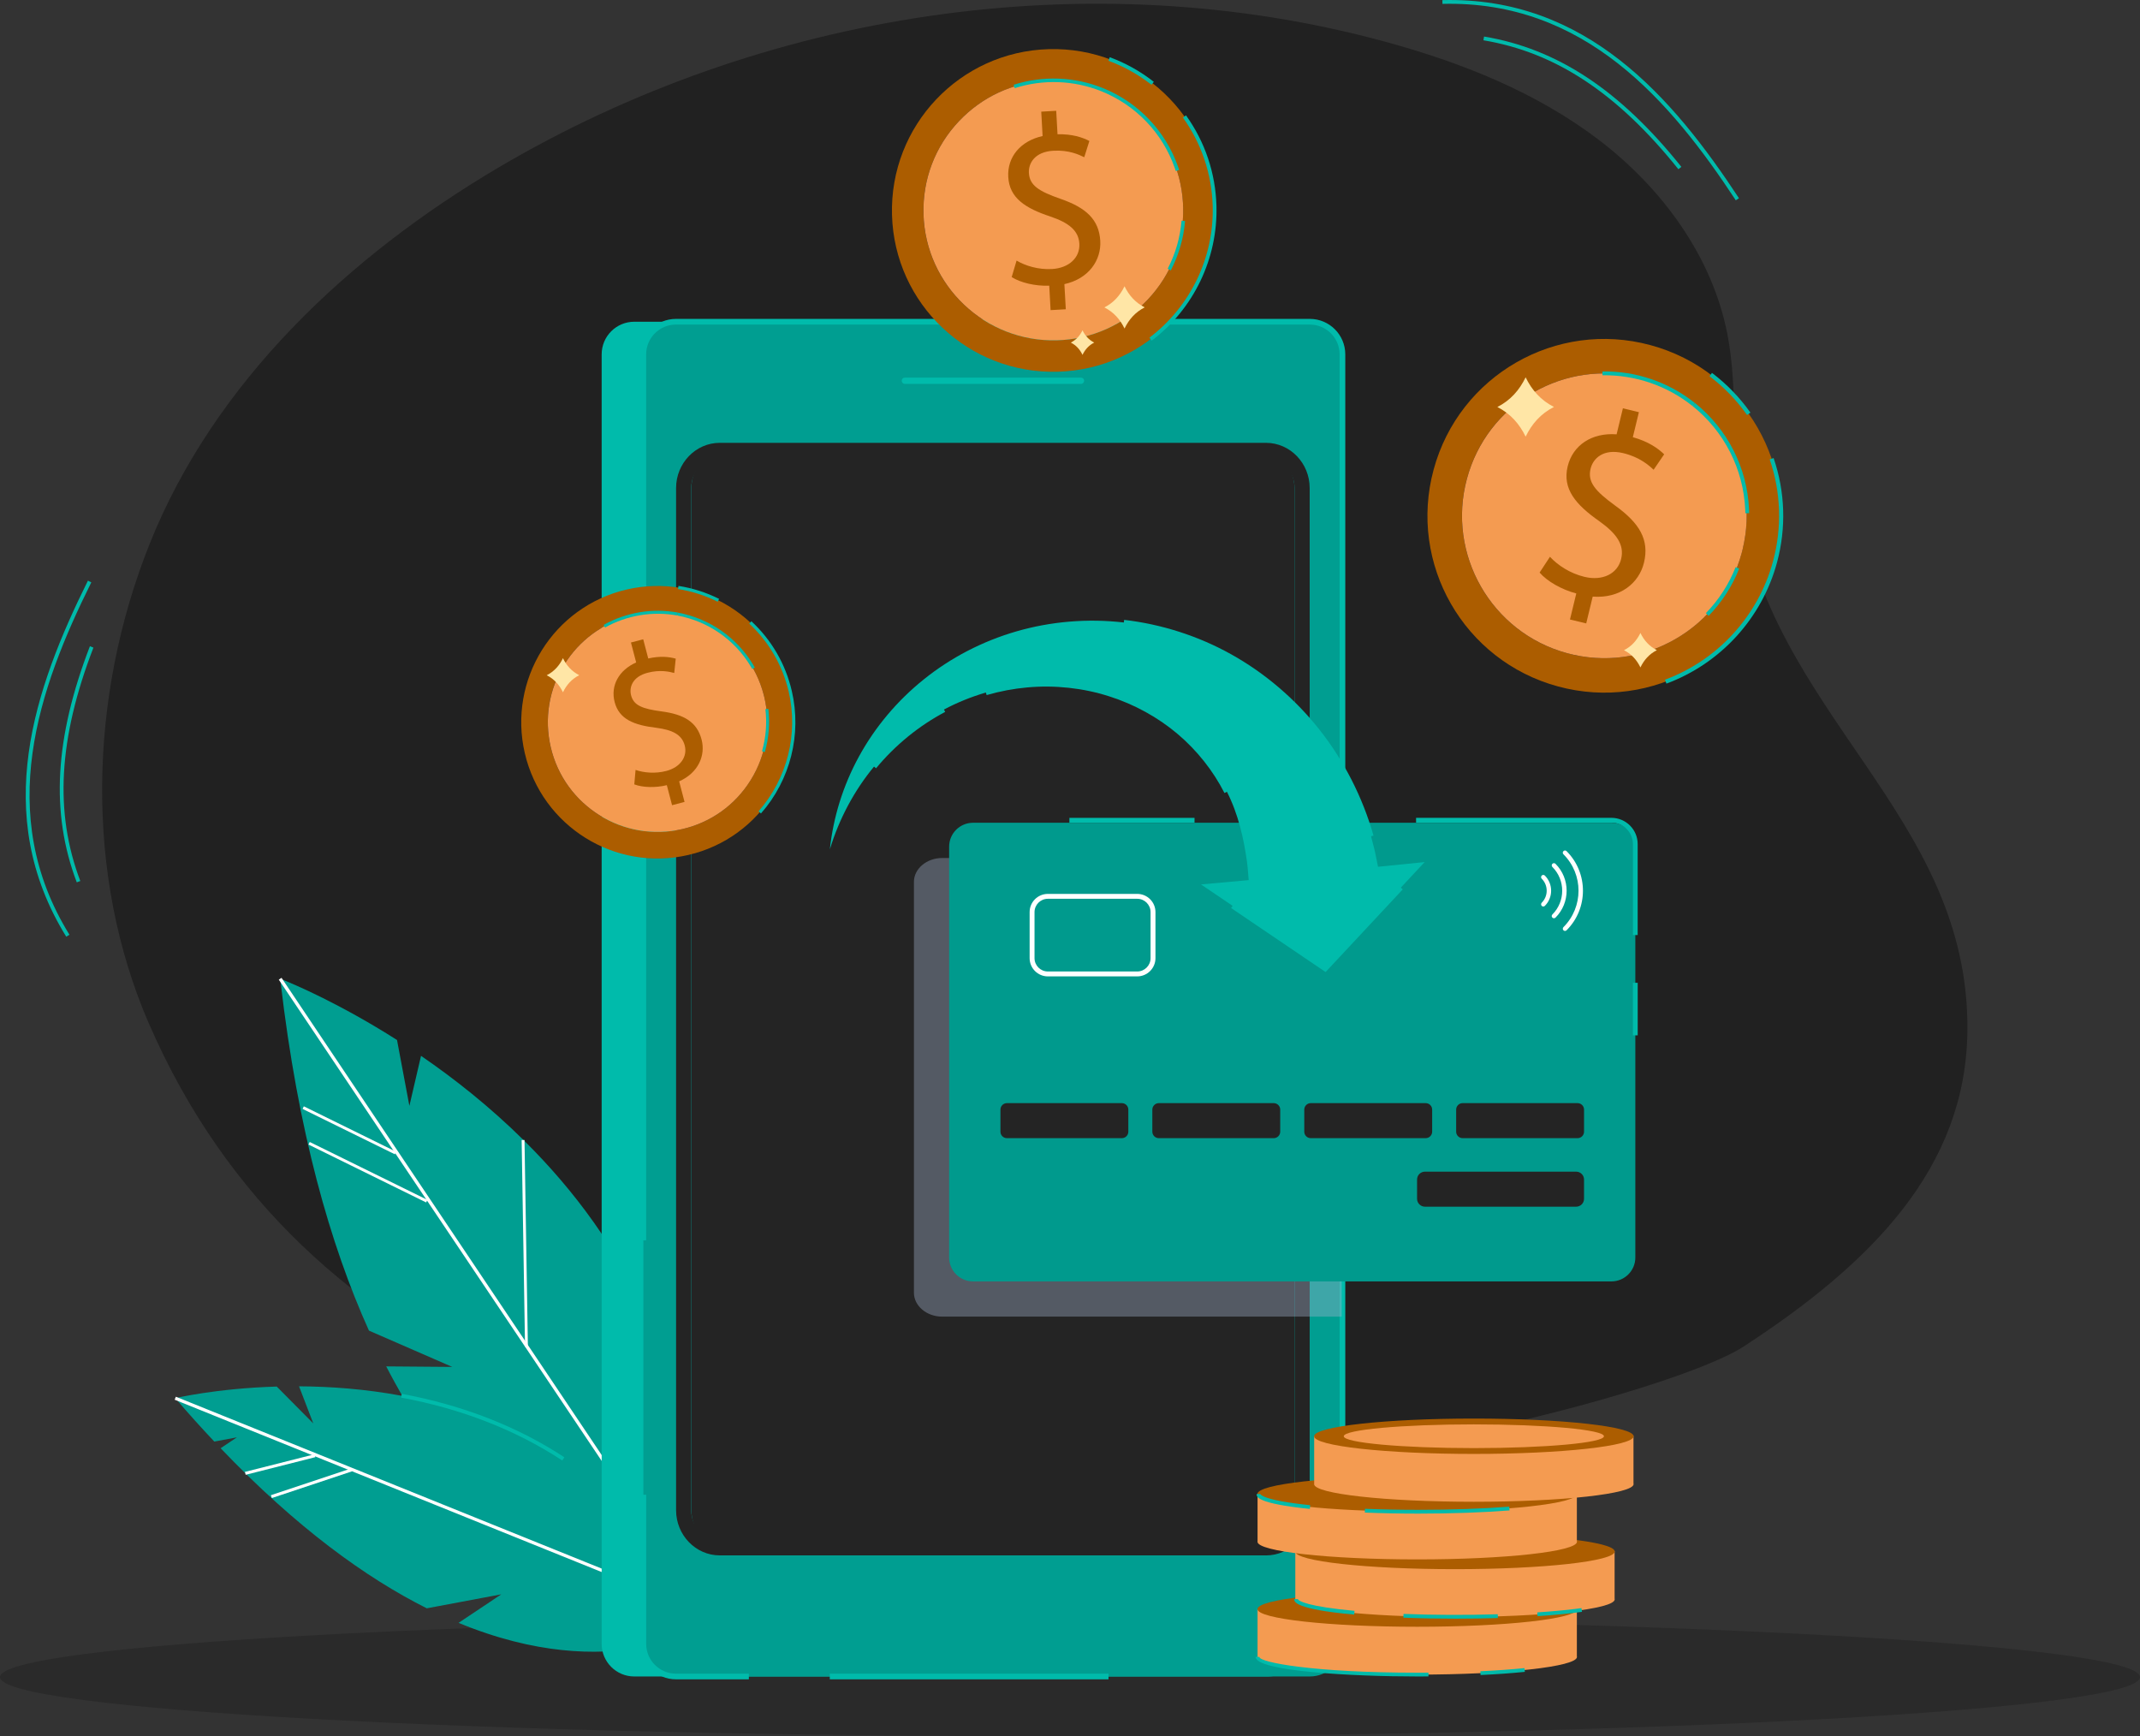 <svg width="159" height="129" viewBox="0 0 159 129" fill="none" xmlns="http://www.w3.org/2000/svg">
<rect x="0" y="0" width="159" height="129" fill="#333333" stroke="none"/>
<g clip-path="url(#clip0_654_523)">
<path d="M11.081 76.093C6.236 64.949 6.605 51.709 11.112 40.424C15.91 28.407 25.872 19.039 37.014 12.46C56.634 0.874 80.919 -2.896 102.904 3.095C108.578 4.641 114.158 6.851 118.83 10.422C123.5 13.995 127.215 19.049 128.342 24.82C129.122 28.817 128.651 32.958 129.192 36.995C131.337 53.015 146.374 60.473 146.176 76.634C146.05 86.732 139.152 93.802 129.493 100.081C121.025 105.585 34.055 128.922 11.084 76.09L11.081 76.093Z" fill="#212121"/>
<path d="M79.499 129C123.405 129 158.997 127.032 158.997 124.605C158.997 122.178 123.405 120.21 79.499 120.21C35.593 120.21 0 122.178 0 124.605C0 127.032 35.593 129 79.499 129Z" fill="#2A2A2A"/>
<path d="M20.818 72.718C20.829 72.809 20.839 72.896 20.85 72.987C22.137 84.042 24.523 92.458 27.413 98.862L33.603 101.559L28.831 101.52H28.695C32.3 108.496 36.496 112.731 40.248 115.3C42.581 116.904 44.747 117.861 46.492 118.429C46.607 118.468 46.72 118.505 46.832 118.539C47.112 118.628 47.384 118.701 47.641 118.769L50.785 118.476C50.806 118.324 50.827 118.175 50.843 118.024C50.856 117.929 50.866 117.833 50.877 117.738C50.895 117.613 50.908 117.487 50.919 117.364C52.527 102.616 46.22 91.961 38.968 84.772C38.947 84.746 38.924 84.725 38.898 84.702C36.376 82.209 33.736 80.129 31.282 78.447L30.417 82.162L29.498 77.27C25.258 74.57 21.849 73.131 21.015 72.796C20.884 72.744 20.818 72.718 20.818 72.718Z" fill="#009E91"/>
<path d="M20.713 72.786L20.849 72.987L29.22 85.466L29.369 85.688L31.653 89.089L31.729 89.204L39.007 100.049L39.017 100.065L50.876 117.741L51.054 118.005L51.336 118.426L51.611 118.4L51.331 117.979L50.918 117.367L39.216 99.924L38.999 99.599L21.014 72.796L20.917 72.65L20.713 72.786Z" fill="white"/>
<path d="M23.014 84.847L22.92 85.037L31.663 89.339L31.757 89.149L23.014 84.847Z" fill="white"/>
<path d="M22.574 82.198L22.48 82.389L29.335 85.76L29.429 85.57L22.574 82.198Z" fill="white"/>
<path d="M38.97 84.7L38.758 84.704L39.01 100.065L39.222 100.062L38.97 84.7Z" fill="white"/>
<path d="M52.396 120.731C52.396 120.731 45.511 125.309 34.071 120.574L37.247 118.455L31.711 119.494C27.183 117.223 22.034 113.503 16.392 107.599L17.603 106.791L15.923 107.105C14.969 106.095 14.001 105.02 13.02 103.879C13.02 103.879 16.07 103.152 20.562 103.018L23.277 105.757L22.218 103C31.45 103.05 45.291 105.857 52.394 120.734L52.396 120.731Z" fill="#009E91"/>
<path d="M13.066 103.773L12.977 103.994L52.812 120.072L52.901 119.851L13.066 103.773Z" fill="white"/>
<path d="M23.373 108.049L18.199 109.359L18.254 109.574L23.427 108.264L23.373 108.049Z" fill="white"/>
<path d="M26.093 109.102L20.127 111.09L20.197 111.301L26.164 109.313L26.093 109.102Z" fill="white"/>
<path d="M41.776 108.509L41.931 108.274C38.449 105.988 34.389 104.402 29.855 103.56L29.803 103.837C34.297 104.672 38.326 106.244 41.774 108.509H41.776Z" fill="#00BBAB"/>
<path d="M96.644 26.327V122.136C96.644 123.473 95.561 124.558 94.222 124.558H47.126C45.789 124.558 44.703 123.473 44.703 122.136V26.327C44.703 24.988 45.789 23.904 47.126 23.904H94.222C95.561 23.904 96.644 24.988 96.644 26.327Z" fill="#00BBAB"/>
<path d="M99.742 26.327V122.136C99.742 123.473 98.659 124.558 97.32 124.558H50.223C48.886 124.558 47.801 123.473 47.801 122.136V26.327C47.801 24.988 48.886 23.904 50.223 23.904H97.32C98.659 23.904 99.742 24.988 99.742 26.327Z" fill="#009E91"/>
<path d="M96.177 36.262V112.203C96.177 113.749 95.002 115.002 93.555 115.002H53.99C52.544 115.002 51.369 113.749 51.369 112.203V36.262C51.369 34.716 52.544 33.463 53.99 33.463H93.555C95.002 33.463 96.177 34.716 96.177 36.262Z" fill="#242424"/>
<path d="M80.317 28.522H67.229C67.101 28.522 66.996 28.417 66.996 28.289C66.996 28.161 67.101 28.056 67.229 28.056H80.317C80.445 28.056 80.55 28.161 80.55 28.289C80.55 28.417 80.445 28.522 80.317 28.522Z" fill="#00BBAB"/>
<path d="M94.059 115.562H53.481C51.69 115.562 50.232 114.055 50.232 112.2V36.262C50.232 34.41 51.69 32.901 53.481 32.901H94.059C95.851 32.901 97.308 34.407 97.308 36.262V112.203C97.308 114.055 95.851 115.564 94.059 115.564V115.562ZM53.481 34.023C52.31 34.023 51.355 35.028 51.355 36.262V112.203C51.355 113.438 52.31 114.442 53.481 114.442H94.059C95.231 114.442 96.186 113.438 96.186 112.203V36.262C96.186 35.028 95.231 34.023 94.059 34.023H53.481Z" fill="#242424"/>
<path d="M99.953 26.327V108.41H99.532V26.327C99.532 25.108 98.538 24.114 97.319 24.114H50.222C49.003 24.114 48.009 25.108 48.009 26.327V92.152H47.588V26.327C47.588 24.875 48.77 23.693 50.222 23.693H97.319C98.771 23.693 99.953 24.875 99.953 26.327Z" fill="#00BBAB"/>
<path d="M55.639 124.77H50.224C48.772 124.77 47.59 123.588 47.59 122.136V111.055H48.011V122.136C48.011 123.355 49.002 124.349 50.224 124.349H55.639V124.77Z" fill="#00BBAB"/>
<path d="M82.361 124.349H61.652V124.77H82.361V124.349Z" fill="#00BBAB"/>
<path d="M117.168 123.106C117.168 123.831 111.852 124.419 105.299 124.419C98.746 124.419 93.43 123.831 93.43 123.106C93.43 123.093 93.432 123.08 93.435 123.067V119.52H117.16V123.059C117.165 123.075 117.168 123.091 117.168 123.106Z" fill="#F49B51"/>
<path d="M105.299 120.864C111.854 120.864 117.168 120.276 117.168 119.551C117.168 118.826 111.854 118.238 105.299 118.238C98.744 118.238 93.43 118.826 93.43 119.551C93.43 120.276 98.744 120.864 105.299 120.864Z" fill="#AC5D00"/>
<path d="M119.972 118.827C119.972 119.551 114.657 120.14 108.103 120.14C101.55 120.14 96.234 119.551 96.234 118.827C96.234 118.813 96.237 118.8 96.24 118.787V115.24H119.964V118.779C119.97 118.795 119.972 118.811 119.972 118.827Z" fill="#F49B51"/>
<path d="M108.103 116.585C114.658 116.585 119.972 115.997 119.972 115.272C119.972 114.546 114.658 113.958 108.103 113.958C101.548 113.958 96.234 114.546 96.234 115.272C96.234 115.997 101.548 116.585 108.103 116.585Z" fill="#AC5D00"/>
<path d="M117.168 114.547C117.168 115.272 111.852 115.86 105.299 115.86C98.746 115.86 93.43 115.272 93.43 114.547C93.43 114.534 93.432 114.521 93.435 114.508V110.96H117.16V114.5C117.165 114.516 117.168 114.531 117.168 114.547Z" fill="#F49B51"/>
<path d="M105.299 112.305C111.854 112.305 117.168 111.717 117.168 110.992C117.168 110.267 111.854 109.679 105.299 109.679C98.744 109.679 93.43 110.267 93.43 110.992C93.43 111.717 98.744 112.305 105.299 112.305Z" fill="#AC5D00"/>
<path d="M105.301 124.558C100.475 124.558 93.291 124.171 93.291 123.106H93.571C93.571 123.514 97.6 124.278 105.301 124.278C105.581 124.278 105.858 124.278 106.133 124.276V124.555C105.861 124.555 105.581 124.558 105.301 124.558Z" fill="#00BBAB"/>
<path d="M110.005 124.451L109.992 124.171C111.193 124.113 112.297 124.035 113.267 123.936L113.296 124.215C112.32 124.315 111.214 124.393 110.005 124.451Z" fill="#00BBAB"/>
<path d="M100.617 119.962C96.156 119.556 96.156 118.994 96.156 118.808H96.436C96.436 118.944 97.192 119.368 100.64 119.682L100.614 119.962H100.617Z" fill="#00BBAB"/>
<path d="M108.165 120.263C106.831 120.263 105.52 120.239 104.27 120.19L104.28 119.91C106.511 119.996 108.981 120.006 111.281 119.936L111.288 120.216C110.271 120.247 109.219 120.263 108.162 120.263H108.165Z" fill="#00BBAB"/>
<path d="M114.239 120.077L114.221 119.797C115.487 119.713 116.591 119.606 117.501 119.478L117.54 119.755C116.622 119.886 115.51 119.993 114.239 120.077Z" fill="#00BBAB"/>
<path d="M97.317 112.109C93.361 111.706 93.361 111.196 93.361 111.005H93.641C93.641 111.005 93.743 111.463 97.346 111.832L97.317 112.111V112.109Z" fill="#00BBAB"/>
<path d="M105.372 112.457C104.007 112.457 102.672 112.431 101.406 112.381L101.417 112.101C102.68 112.151 104.012 112.177 105.372 112.177C107.808 112.177 110.146 112.096 112.137 111.941L112.158 112.221C110.162 112.376 107.816 112.457 105.372 112.457Z" fill="#00BBAB"/>
<path d="M121.375 110.265C121.375 110.989 116.059 111.578 109.506 111.578C102.953 111.578 97.637 110.989 97.637 110.265C97.637 110.252 97.639 110.238 97.642 110.225V106.678H121.367V110.218C121.372 110.233 121.375 110.249 121.375 110.265Z" fill="#F49B51"/>
<path d="M109.506 108.023C116.061 108.023 121.375 107.435 121.375 106.71C121.375 105.984 116.061 105.396 109.506 105.396C102.951 105.396 97.637 105.984 97.637 106.71C97.637 107.435 102.951 108.023 109.506 108.023Z" fill="#AC5D00"/>
<path d="M119.172 106.71C119.172 107.196 114.845 107.591 109.506 107.591C104.167 107.591 99.84 107.196 99.84 106.71C99.84 106.223 104.167 105.828 109.506 105.828C114.845 105.828 119.172 106.223 119.172 106.71Z" fill="#F49B51"/>
<g opacity="0.38">
<path d="M99.686 63.748V97.823H70.008C68.851 97.823 67.904 97.025 67.904 96.047V65.522C67.904 64.546 68.849 63.748 70.008 63.748H99.686Z" fill="#A3B2CE"/>
</g>
<path d="M77.918 3.652C71.3 3.838 66.086 9.355 66.275 15.976C66.46 22.594 71.977 27.81 78.599 27.619C85.217 27.433 90.434 21.916 90.243 15.295C90.057 8.677 84.54 3.464 77.918 3.652ZM87.904 15.363C87.977 17.94 87.041 20.389 85.269 22.264C83.501 24.137 81.107 25.21 78.531 25.283C73.212 25.432 68.762 21.228 68.613 15.91C68.54 13.334 69.474 10.885 71.245 9.009C72.953 7.202 75.242 6.14 77.717 6.004C77.806 5.998 77.895 5.996 77.987 5.993C83.219 5.844 87.606 9.909 87.893 15.102C87.899 15.191 87.904 15.277 87.906 15.366L87.904 15.363Z" fill="#AC5D00"/>
<path d="M87.893 15.099C87.898 15.188 87.903 15.274 87.906 15.363C87.979 17.94 87.043 20.391 85.272 22.264C83.503 24.137 81.109 25.21 78.533 25.283C73.214 25.432 68.764 21.228 68.615 15.908C68.542 13.331 69.476 10.88 71.247 9.007C72.955 7.199 75.244 6.137 77.719 5.998C77.808 5.993 77.897 5.991 77.989 5.988C83.221 5.839 87.608 9.904 87.895 15.097L87.893 15.099Z" fill="#F49B51"/>
<path d="M78.058 23.039L77.958 21.226C76.917 21.265 75.821 21.003 75.167 20.587L75.531 19.361C76.2 19.756 77.152 20.043 78.157 19.988C79.431 19.918 80.252 19.133 80.195 18.11C80.14 17.124 79.407 16.551 78.047 16.088C76.177 15.471 74.999 14.709 74.913 13.148C74.829 11.659 75.826 10.469 77.464 10.108L77.364 8.295L78.476 8.232L78.573 9.975C79.651 9.951 80.404 10.197 80.94 10.474L80.558 11.683C80.169 11.489 79.413 11.133 78.264 11.199C76.883 11.275 76.407 12.13 76.446 12.847C76.498 13.781 77.189 14.21 78.785 14.77C80.676 15.421 81.66 16.302 81.749 17.901C81.827 19.319 80.914 20.703 79.083 21.111L79.188 22.978L78.058 23.041V23.039Z" fill="#AC5D00"/>
<path d="M87.363 12.711C87.339 12.635 87.311 12.556 87.284 12.481C86.374 9.88 84.391 7.811 81.838 6.783L81.935 6.54C84.556 7.594 86.594 9.723 87.525 12.376C87.559 12.47 87.585 12.549 87.612 12.63L87.363 12.708V12.711Z" fill="#00BBAB"/>
<path d="M81.84 6.783C79.788 5.957 77.499 5.875 75.394 6.548L75.312 6.299C77.476 5.606 79.828 5.692 81.936 6.54L81.84 6.783Z" fill="#00BBAB"/>
<path d="M86.991 20.09L86.758 19.97C87.339 18.845 87.684 17.645 87.788 16.399L88.05 16.42C87.943 17.7 87.587 18.932 86.991 20.088V20.09Z" fill="#00BBAB"/>
<path d="M85.554 6.299C84.584 5.541 83.508 4.939 82.357 4.515L82.454 4.251C83.631 4.685 84.733 5.3 85.727 6.079L85.554 6.299Z" fill="#00BBAB"/>
<path d="M85.572 25.312L85.402 25.087C88.453 22.777 90.211 19.117 90.101 15.298C90.033 12.925 89.269 10.655 87.89 8.735L88.118 8.57C89.53 10.537 90.313 12.86 90.381 15.29C90.49 19.201 88.693 22.947 85.57 25.309L85.572 25.312Z" fill="#00BBAB"/>
<path d="M46.555 43.801C41.111 45.07 37.726 50.511 38.992 55.958C40.261 61.401 45.702 64.789 51.149 63.52C56.593 62.252 59.98 56.81 58.712 51.364C57.443 45.92 52.002 42.535 46.555 43.801ZM56.789 51.811C57.283 53.93 56.92 56.115 55.771 57.964C54.623 59.811 52.823 61.103 50.701 61.598C46.327 62.615 41.938 59.887 40.917 55.51C40.423 53.391 40.784 51.207 41.935 49.358C43.044 47.576 44.76 46.31 46.785 45.782C46.858 45.763 46.932 45.745 47.005 45.729C51.308 44.725 55.625 47.351 56.737 51.599C56.755 51.67 56.773 51.743 56.791 51.817L56.789 51.811Z" fill="#AC5D00"/>
<path d="M56.736 51.594C56.754 51.665 56.772 51.738 56.791 51.811C57.285 53.93 56.921 56.117 55.773 57.964C54.624 59.811 52.825 61.103 50.703 61.598C46.329 62.615 41.937 59.887 40.919 55.51C40.425 53.391 40.786 51.207 41.937 49.358C43.046 47.576 44.762 46.31 46.787 45.782C46.86 45.763 46.933 45.745 47.007 45.729C51.31 44.725 55.626 47.351 56.738 51.599L56.736 51.594Z" fill="#F49B51"/>
<path d="M49.932 59.819L49.545 58.336C48.69 58.545 47.74 58.511 47.128 58.278L47.222 57.203C47.842 57.417 48.679 57.496 49.503 57.281C50.547 57.009 51.094 56.222 50.874 55.385C50.662 54.576 49.959 54.228 48.758 54.072C47.107 53.875 46.003 53.444 45.668 52.164C45.349 50.946 45.974 49.794 47.267 49.219L46.879 47.736L47.79 47.498L48.164 48.923C49.053 48.722 49.715 48.8 50.207 48.936L50.095 50.001C49.741 49.907 49.053 49.739 48.114 49.985C46.984 50.281 46.736 51.068 46.887 51.657C47.086 52.421 47.73 52.662 49.148 52.855C50.822 53.075 51.785 53.64 52.127 54.948C52.431 56.109 51.907 57.407 50.461 58.053L50.861 59.581L49.935 59.824L49.932 59.819Z" fill="#AC5D00"/>
<path d="M55.894 49.708C55.86 49.648 55.826 49.59 55.789 49.53C54.599 47.532 52.608 46.153 50.324 45.732L50.364 45.515C52.71 45.946 54.753 47.364 55.97 49.405C56.011 49.478 56.048 49.538 56.082 49.601L55.889 49.708H55.894Z" fill="#00BBAB"/>
<path d="M50.328 45.732C48.492 45.395 46.585 45.711 44.955 46.621L44.848 46.428C46.519 45.491 48.481 45.167 50.367 45.512L50.328 45.729V45.732Z" fill="#00BBAB"/>
<path d="M56.829 55.877L56.617 55.816C56.908 54.788 56.994 53.734 56.868 52.688L57.088 52.662C57.216 53.737 57.127 54.82 56.829 55.874V55.877Z" fill="#00BBAB"/>
<path d="M53.321 44.706C52.389 44.241 51.401 43.924 50.375 43.767L50.412 43.532C51.461 43.694 52.476 44.019 53.428 44.495L53.323 44.706H53.321Z" fill="#00BBAB"/>
<path d="M56.535 60.436L56.357 60.279C58.491 57.854 59.331 54.532 58.599 51.39C58.143 49.436 57.128 47.689 55.666 46.331L55.828 46.158C57.327 47.547 58.366 49.339 58.831 51.338C59.58 54.556 58.724 57.956 56.537 60.439L56.535 60.436Z" fill="#00BBAB"/>
<path d="M72.296 95.205H119.728C120.709 95.205 121.504 94.409 121.504 93.428V62.906C121.504 61.925 120.709 61.129 119.728 61.129L72.296 61.129C71.315 61.129 70.52 61.925 70.52 62.906V93.428C70.52 94.409 71.315 95.205 72.296 95.205Z" fill="#009A8D"/>
<path d="M83.352 81.96H74.813C74.547 81.96 74.332 82.176 74.332 82.442V84.082C74.332 84.347 74.547 84.563 74.813 84.563H83.352C83.618 84.563 83.834 84.347 83.834 84.082V82.442C83.834 82.176 83.618 81.96 83.352 81.96Z" fill="#242424"/>
<path d="M94.637 81.96H86.099C85.833 81.96 85.617 82.176 85.617 82.442V84.082C85.617 84.347 85.833 84.563 86.099 84.563H94.637C94.903 84.563 95.119 84.347 95.119 84.082V82.442C95.119 82.176 94.903 81.96 94.637 81.96Z" fill="#242424"/>
<path d="M105.926 81.96H97.388C97.122 81.96 96.906 82.176 96.906 82.442V84.082C96.906 84.347 97.122 84.563 97.388 84.563H105.926C106.192 84.563 106.408 84.347 106.408 84.082V82.442C106.408 82.176 106.192 81.96 105.926 81.96Z" fill="#242424"/>
<path d="M117.211 81.96H108.673C108.407 81.96 108.191 82.176 108.191 82.442V84.082C108.191 84.347 108.407 84.563 108.673 84.563H117.211C117.477 84.563 117.693 84.347 117.693 84.082V82.442C117.693 82.176 117.477 81.96 117.211 81.96Z" fill="#242424"/>
<path d="M117.106 87.051H105.873C105.549 87.051 105.287 87.313 105.287 87.637V89.068C105.287 89.391 105.549 89.654 105.873 89.654H117.106C117.43 89.654 117.692 89.391 117.692 89.068V87.637C117.692 87.313 117.43 87.051 117.106 87.051Z" fill="#242424"/>
<path d="M76.5 71.188V67.769C76.5 67.02 77.107 66.414 77.855 66.414H84.495C85.243 66.414 85.85 67.02 85.85 67.769V71.188C85.85 71.936 85.243 72.543 84.495 72.543H77.855C77.107 72.543 76.5 71.936 76.5 71.188ZM77.855 66.777C77.308 66.777 76.864 67.222 76.864 67.769V71.188C76.864 71.734 77.308 72.179 77.855 72.179H84.495C85.041 72.179 85.486 71.734 85.486 71.188V67.769C85.486 67.222 85.041 66.777 84.495 66.777H77.855Z" fill="white"/>
<path d="M116.115 69.003C116.115 68.962 116.131 68.92 116.162 68.886C117.656 67.392 117.656 64.962 116.162 63.471C116.097 63.405 116.097 63.303 116.162 63.238C116.228 63.172 116.33 63.172 116.395 63.238C118.017 64.86 118.017 67.499 116.395 69.118C116.33 69.184 116.228 69.184 116.162 69.118C116.131 69.087 116.115 69.045 116.115 69.001V69.003Z" fill="white"/>
<path d="M115.293 64.297C115.293 64.255 115.309 64.214 115.34 64.18C115.405 64.114 115.507 64.114 115.573 64.18C116.674 65.281 116.674 67.076 115.573 68.177C115.507 68.242 115.405 68.242 115.34 68.177C115.275 68.111 115.275 68.009 115.34 67.944C116.313 66.971 116.313 65.386 115.34 64.412C115.309 64.381 115.293 64.339 115.293 64.295V64.297Z" fill="white"/>
<path d="M114.502 67.188C114.502 67.146 114.518 67.104 114.549 67.07C115.041 66.578 115.041 65.778 114.549 65.286C114.484 65.221 114.484 65.119 114.549 65.053C114.614 64.988 114.716 64.988 114.782 65.053C115.402 65.673 115.402 66.683 114.782 67.303C114.716 67.368 114.614 67.368 114.549 67.303C114.518 67.272 114.502 67.23 114.502 67.185V67.188Z" fill="white"/>
<path d="M121.681 69.472H121.325V62.717C121.325 61.836 120.608 61.119 119.727 61.119H105.213V60.763H119.727C120.804 60.763 121.678 61.639 121.678 62.715V69.469L121.681 69.472Z" fill="#00BBAB"/>
<path d="M121.68 73.019H121.324V76.924H121.68V73.019Z" fill="#00BBAB"/>
<path d="M88.752 60.766H79.455V61.121H88.752V60.766Z" fill="#00BBAB"/>
<path d="M122.629 25.642C115.626 23.745 108.413 27.886 106.517 34.891C104.62 41.894 108.761 49.109 115.767 51.003C122.77 52.9 129.985 48.759 131.879 41.753C133.776 34.75 129.635 27.538 122.629 25.642ZM129.404 41.086C128.667 43.812 126.911 46.088 124.46 47.492C122.011 48.9 119.163 49.269 116.434 48.531C110.807 47.006 107.466 41.191 108.991 35.561C109.729 32.835 111.482 30.559 113.933 29.152C116.295 27.794 119.034 27.405 121.674 28.043C121.771 28.066 121.862 28.093 121.959 28.116C127.495 29.613 130.814 35.266 129.475 40.803C129.451 40.898 129.43 40.992 129.404 41.083V41.086Z" fill="#AC5D00"/>
<path d="M129.478 40.806C129.454 40.9 129.433 40.994 129.407 41.086C128.669 43.812 126.914 46.088 124.463 47.492C122.014 48.9 119.165 49.269 116.437 48.531C110.81 47.006 107.469 41.191 108.994 35.561C109.732 32.835 111.485 30.559 113.936 29.152C116.298 27.794 119.037 27.405 121.677 28.043C121.773 28.067 121.865 28.093 121.962 28.116C127.5 29.613 130.817 35.266 129.478 40.803V40.806Z" fill="#F49B51"/>
<path d="M116.648 46.025L117.117 44.092C116.01 43.804 114.945 43.181 114.391 42.54L115.16 41.368C115.738 41.994 116.646 42.598 117.718 42.857C119.079 43.187 120.188 42.621 120.449 41.531C120.703 40.477 120.115 39.647 118.835 38.729C117.067 37.492 116.073 36.32 116.476 34.653C116.86 33.066 118.281 32.132 120.112 32.27L120.58 30.337L121.768 30.625L121.318 32.482C122.458 32.799 123.167 33.293 123.646 33.754L122.861 34.902C122.516 34.575 121.831 33.965 120.606 33.667C119.131 33.311 118.364 34.057 118.179 34.823C117.938 35.82 118.527 36.487 120.026 37.581C121.804 38.862 122.558 40.097 122.147 41.803C121.781 43.315 120.387 44.479 118.336 44.327L117.854 46.318L116.648 46.028V46.025Z" fill="#AC5D00"/>
<path d="M129.677 38.133C129.677 38.044 129.672 37.955 129.669 37.866C129.536 34.85 128.11 32.05 125.756 30.167L125.934 29.942C128.351 31.878 129.816 34.753 129.952 37.834C129.957 37.944 129.96 38.036 129.962 38.127L129.675 38.133H129.677Z" fill="#00BBAB"/>
<path d="M125.753 30.167C123.862 28.652 121.486 27.841 119.064 27.883L119.059 27.598C121.546 27.554 123.987 28.388 125.931 29.945L125.753 30.17V30.167Z" fill="#00BBAB"/>
<path d="M126.951 45.758L126.744 45.559C127.709 44.563 128.452 43.412 128.955 42.138L129.222 42.242C128.706 43.55 127.942 44.733 126.951 45.755V45.758Z" fill="#00BBAB"/>
<path d="M129.805 30.834C129.028 29.73 128.089 28.762 127.014 27.951L127.199 27.705C128.298 28.535 129.258 29.529 130.056 30.656L129.805 30.834Z" fill="#00BBAB"/>
<path d="M123.814 50.788L123.707 50.501C127.636 49.041 130.637 45.758 131.73 41.716C132.411 39.205 132.327 36.581 131.487 34.13L131.778 34.031C132.636 36.539 132.725 39.226 132.029 41.797C130.909 45.936 127.838 49.297 123.814 50.791V50.788Z" fill="#00BBAB"/>
<path d="M89.239 65.715L98.466 71.962L105.851 64.051L102.385 64.399C102.343 64.161 102.29 63.926 102.243 63.688L102.17 63.335C102.157 63.274 102.147 63.217 102.131 63.159L101.867 62.134C101.05 59.248 99.669 56.583 97.867 54.31C96.067 52.034 93.843 50.15 91.376 48.779C88.912 47.406 86.21 46.556 83.505 46.25C80.8 45.936 78.063 46.174 75.523 46.909C72.98 47.644 70.634 48.871 68.643 50.472C66.65 52.07 65.007 54.035 63.822 56.203C62.634 58.37 61.909 60.734 61.658 63.102C62.352 60.821 63.479 58.723 64.941 56.954C66.401 55.183 68.188 53.745 70.139 52.714C72.091 51.681 74.207 51.063 76.316 50.875C78.424 50.684 80.52 50.922 82.461 51.539C84.405 52.154 86.168 53.135 87.646 54.391C89.124 55.644 90.317 57.169 91.159 58.825C92.002 60.481 92.404 62.278 92.65 64.023C92.705 64.407 92.776 65.391 92.776 65.391L89.244 65.71L89.239 65.715Z" fill="#00BBAB"/>
<path d="M111.252 30.24C112.225 30.735 112.895 31.493 113.353 32.443C113.81 31.493 114.483 30.73 115.456 30.235C114.483 29.741 113.81 28.982 113.353 28.032C112.895 28.982 112.225 29.746 111.252 30.24Z" fill="#FFE6A6"/>
<path d="M120.66 48.309C121.225 48.596 121.615 49.036 121.882 49.588C122.149 49.036 122.538 48.591 123.104 48.306C122.538 48.018 122.149 47.579 121.882 47.027C121.615 47.579 121.228 48.023 120.66 48.309Z" fill="#FFE6A6"/>
<path d="M82.055 22.84C82.748 23.193 83.224 23.732 83.551 24.409C83.878 23.732 84.357 23.188 85.05 22.837C84.357 22.484 83.878 21.945 83.551 21.268C83.224 21.945 82.748 22.489 82.055 22.84Z" fill="#FFE6A6"/>
<path d="M40.621 50.169C41.181 50.454 41.566 50.888 41.827 51.435C42.089 50.888 42.476 50.451 43.036 50.166C42.476 49.881 42.091 49.447 41.827 48.9C41.566 49.447 41.181 49.883 40.621 50.169Z" fill="#FFE6A6"/>
<path d="M79.561 25.453C79.963 25.657 80.241 25.971 80.429 26.366C80.617 25.974 80.897 25.657 81.3 25.453C80.897 25.249 80.62 24.935 80.429 24.54C80.241 24.933 79.963 25.249 79.561 25.453Z" fill="#FFE6A6"/>
<path d="M5.966 65.456L5.704 65.555C3.747 60.4 4.059 54.825 6.68 48.013L6.942 48.115C4.344 54.859 4.035 60.368 5.966 65.456Z" fill="#00BBAB"/>
<path d="M5.16 69.448L4.922 69.594C-0.711 60.488 2.578 51.113 6.533 43.142L6.784 43.268C2.86 51.168 -0.399 60.457 5.16 69.448Z" fill="#00BBAB"/>
<path d="M124.704 12.575C120.187 6.935 115.585 3.89 110.217 2.993L110.264 2.715C115.703 3.623 120.362 6.699 124.924 12.397L124.704 12.572V12.575Z" fill="#00BBAB"/>
<path d="M128.968 14.882C124.121 7.513 117.74 0.016 107.174 0.288L107.166 0.008C117.868 -0.267 124.312 7.293 129.204 14.728L128.968 14.882Z" fill="#00BBAB"/>
<path d="M90.977 58.919C90.137 57.268 88.939 55.756 87.51 54.545C86.045 53.3 84.277 52.327 82.393 51.73C80.471 51.115 78.372 50.888 76.327 51.074C75.312 51.165 74.297 51.356 73.305 51.644L73.195 51.267C74.21 50.972 75.251 50.775 76.29 50.684C78.388 50.495 80.541 50.728 82.511 51.359C84.442 51.971 86.26 52.97 87.761 54.249C89.229 55.492 90.459 57.046 91.322 58.744L90.971 58.922L90.977 58.919Z" fill="#00BBAB"/>
<path d="M65.089 57.08L64.785 56.831C66.232 55.079 68.05 53.595 70.043 52.544L70.227 52.892C68.28 53.92 66.501 55.369 65.089 57.083V57.08Z" fill="#00BBAB"/>
<path d="M101.673 62.189C100.88 59.385 99.51 56.703 97.71 54.432C95.949 52.206 93.723 50.312 91.277 48.952C88.886 47.621 86.189 46.752 83.478 46.446L83.523 46.056C86.285 46.37 89.035 47.252 91.468 48.609C93.958 49.993 96.224 51.924 98.016 54.189C99.847 56.499 101.241 59.23 102.05 62.081L101.673 62.189Z" fill="#00BBAB"/>
<path d="M98.49 72.221L91.471 67.465L91.69 67.141L98.432 71.706L103.933 65.814L104.221 66.081L98.49 72.221Z" fill="#00BBAB"/>
</g>
<defs>
<clipPath id="clip0_654_523">
<rect width="159" height="129" fill="white"/>
</clipPath>
</defs>
</svg>

